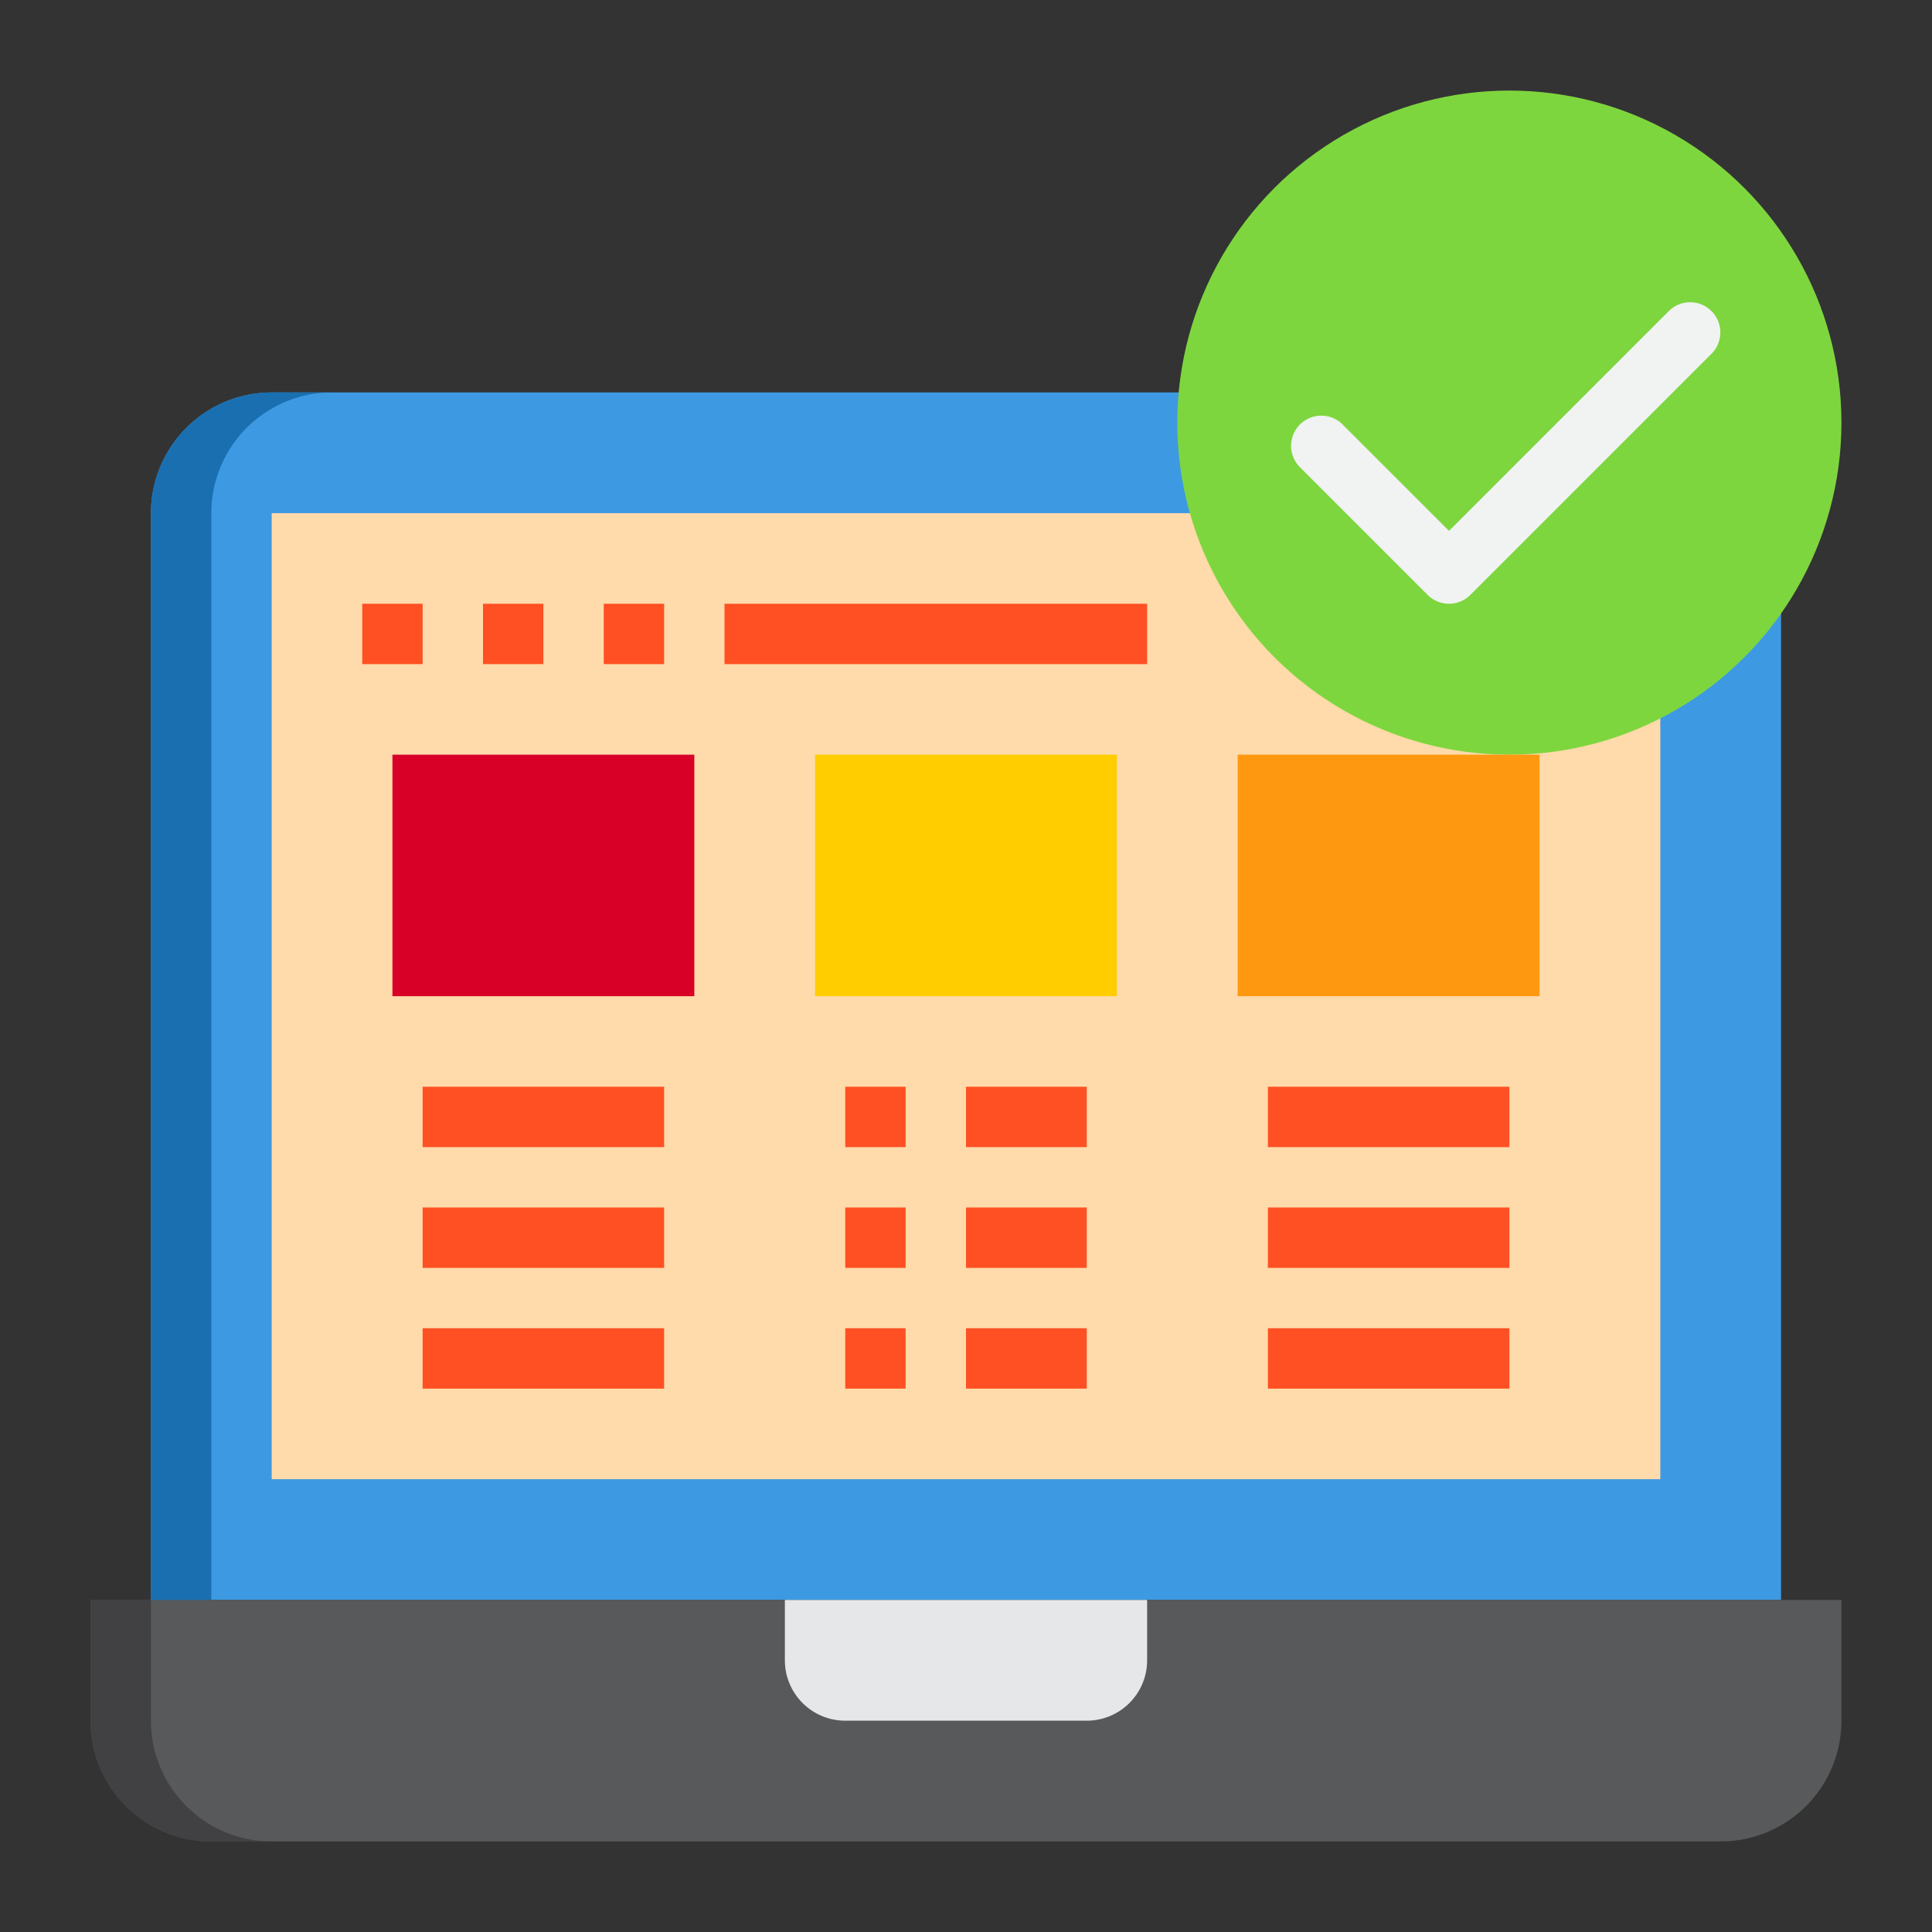 <svg height="512" viewBox="0 0 64 64" width="512" xmlns="http://www.w3.org/2000/svg"><rect x="0" y="0" width="64" height="64" fill="#333333" stroke="none"/><path d="m59 17v36h-54v-36a4 4 0 0 1 4-4h46a4 4 0 0 1 4 4z" fill="#3d9ae2"/><path d="m9 17h46v32h-46z" fill="#ffdaaa"/><path d="m5 53h-2v4a4 4 0 0 0 4 4h50a4 4 0 0 0 4-4v-4z" fill="#58595b"/><path d="m28 57h8a2 2 0 0 0 2-2v-2h-12v2a2 2 0 0 0 2 2z" fill="#e6e7e8"/><path d="m13 25h10v8h-10z" fill="#d80027"/><path d="m27 25h10v8h-10z" fill="#ffcd00"/><circle cx="50" cy="14" fill="#7ed63e" r="11"/><path d="m41 33h10v-8h-1-9z" fill="#ff9811"/><path d="m5 57v-4h-2v4a4 4 0 0 0 4 4h2a4 4 0 0 1 -4-4z" fill="#414042"/><path d="m11 13h-2a4 4 0 0 0 -4 4v36h2v-36a4 4 0 0 1 4-4z" fill="#1a6fb0"/><path d="m43.05 15.464 4.243 4.243a1 1 0 0 0 1.414 0l8-8a1 1 0 0 0 -1.414-1.414l-7.293 7.293-3.536-3.536a1 1 0 0 0 -1.414 1.414z" fill="#f1f2f2"/><g fill="#ff5023"><path d="m12 20h2v2h-2z"/><path d="m16 20h2v2h-2z"/><path d="m20 20h2v2h-2z"/><path d="m24 20h14v2h-14z"/><path d="m14 36h8v2h-8z"/><path d="m14 40h8v2h-8z"/><path d="m14 44h8v2h-8z"/><path d="m32 36h4v2h-4z"/><path d="m32 40h4v2h-4z"/><path d="m32 44h4v2h-4z"/><path d="m42 36h8v2h-8z"/><path d="m42 40h8v2h-8z"/><path d="m42 44h8v2h-8z"/><path d="m28 36h2v2h-2z"/><path d="m28 40h2v2h-2z"/><path d="m28 44h2v2h-2z"/></g></svg>